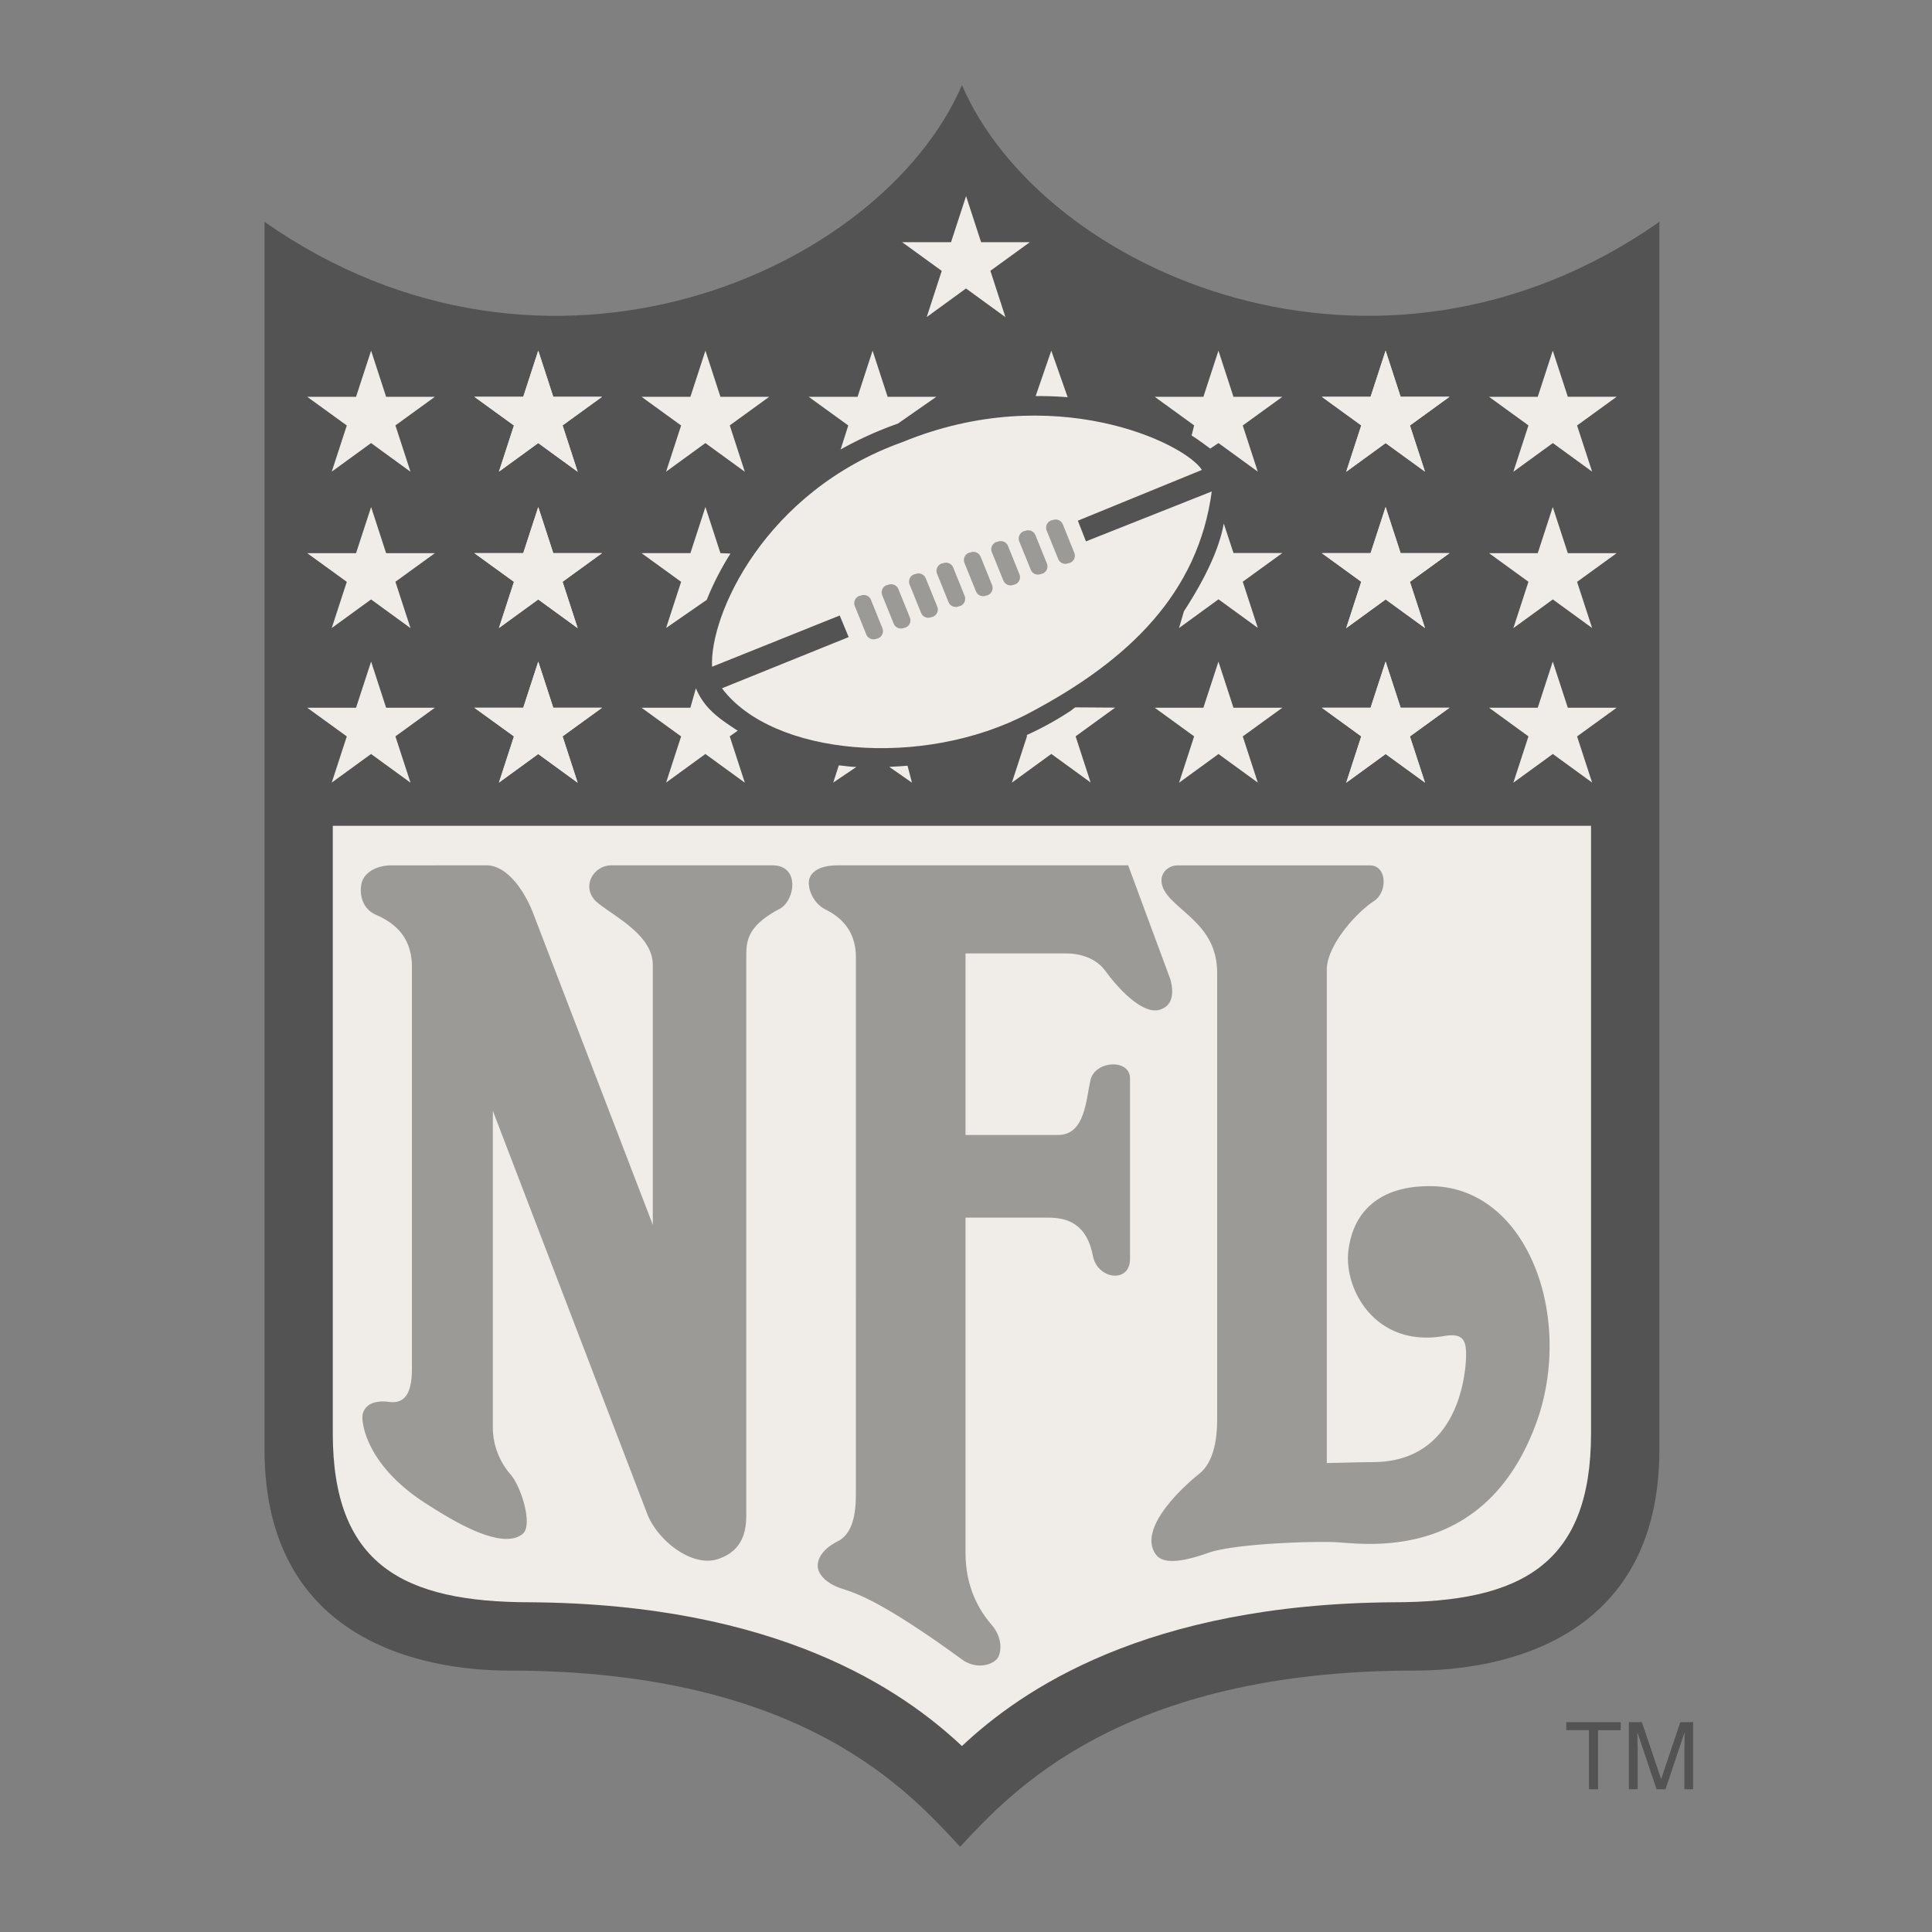<svg xmlns="http://www.w3.org/2000/svg" width="48" height="48" fill="none" viewBox="0 0 48 48"><rect x="0" y="0" width="48" height="48" fill="#808080" stroke="none"/><path fill="#000" fill-opacity=".35" fill-rule="evenodd" d="M23.9 2.117c2.009 4.644 10.315 8.307 17.327 3.394v30.501c0 4.779-3.975 5.493-6.074 5.493-7.324 0-10.048 3.037-11.299 4.377-1.25-1.34-3.885-4.377-11.209-4.377-2.099 0-6.073-.714-6.073-5.493v-30.5c7.011 4.912 15.317 1.25 17.327-3.395" clip-rule="evenodd"/><path fill="#f0ece7" fill-rule="evenodd" d="M7.632 9.858h1.214l.374-1.146.373 1.146h1.212l-.981.711.375 1.152-.98-.713-.977.71.374-1.147zm4.153 0H13l.373-1.146.373 1.146h1.212l-.981.711.375 1.152-.98-.713-.976.71.373-1.147z" clip-rule="evenodd"/><path fill="#f0ece7" fill-rule="evenodd" d="M11.785 9.858H13l.373-1.146.373 1.146h1.212l-.981.711.375 1.152-.98-.713-.976.71.373-1.147zm4.153 0h1.215l.373-1.146.373 1.146h1.212l-.98.711.374 1.152-.98-.713-.976.71.373-1.147zm-8.306 3.885h1.214l.374-1.146.373 1.146h1.212l-.981.711.375 1.152-.98-.713-.977.71.374-1.147zm4.153 0H13l.373-1.146.373 1.146h1.212l-.981.711.375 1.152-.98-.713-.976.71.373-1.147z" clip-rule="evenodd"/><path fill="#f0ece7" fill-rule="evenodd" d="M11.785 13.742H13l.373-1.145.373 1.145h1.212l-.981.712.375 1.152-.98-.713-.976.71.373-1.148zm-4.153 3.841h1.214l.374-1.146.373 1.146h1.212l-.981.712.375 1.151-.98-.713-.977.71.374-1.147zm4.153 0H13l.373-1.146.373 1.146h1.212l-.981.712.375 1.151-.98-.713-.976.71.373-1.147z" clip-rule="evenodd"/><path fill="#f0ece7" fill-rule="evenodd" d="M11.785 17.584H13l.373-1.146.373 1.146h1.212l-.981.71.375 1.153-.98-.713-.976.71.373-1.148zm27.744 2.933V35.61c0 3.26-1.741 4.198-4.913 4.198-6.162.045-9.243 2.188-10.717 3.572-1.474-1.384-4.555-3.527-10.718-3.572-3.17 0-4.913-.938-4.913-4.198V20.517zm.637-10.66h-1.214l-.374-1.145-.373 1.146h-1.211l.98.711-.375 1.152.981-.713.976.71-.374-1.147zm-4.153 0h-1.215l-.373-1.145-.373 1.146H32.84l.98.711-.374 1.152.98-.713.977.71-.374-1.147z" clip-rule="evenodd"/><path fill="#f0ece7" fill-rule="evenodd" d="M36.013 9.858h-1.215l-.373-1.146-.373 1.146H32.84l.98.711-.374 1.152.98-.713.977.71-.374-1.147zm4.153 3.885h-1.214l-.374-1.146-.373 1.146h-1.211l.98.711-.375 1.152.981-.713.976.71-.374-1.147zm-4.153 0h-1.215l-.373-1.146-.373 1.146H32.84l.98.711-.374 1.152.98-.713.977.71-.374-1.147z" clip-rule="evenodd"/><path fill="#f0ece7" fill-rule="evenodd" d="M36.013 13.742h-1.215l-.373-1.145-.373 1.145H32.84l.98.712-.374 1.152.98-.713.977.71-.374-1.148zm4.153 3.841h-1.214l-.374-1.146-.373 1.146h-1.211l.98.712-.375 1.151.981-.713.976.71-.374-1.147zm-4.153 0h-1.215l-.373-1.146-.373 1.146H32.84l.98.712-.374 1.151.98-.713.977.71-.374-1.147z" clip-rule="evenodd"/><path fill="#f0ece7" fill-rule="evenodd" d="M36.013 17.583h-1.214l-.374-1.145-.373 1.145H32.84l.98.712-.374 1.152.98-.713.977.71-.374-1.148zm-4.153 0h-1.215l-.373-1.145-.374 1.145h-1.21l.98.712-.375 1.152.98-.713.977.71-.374-1.148zM22.414 6.017h1.214l.374-1.146.373 1.146h1.211l-.98.711.374 1.152-.98-.713-.976.71.373-1.147z" clip-rule="evenodd"/><path fill="#000" fill-opacity=".35" fill-rule="evenodd" d="M21.264 37.085c0 .29 0 .982-.446 1.205-.447.224-.536.514-.492.692.045.179.246.38.603.492.358.112 1.027.335 3.015 1.786.357.223.714.09.826-.045.111-.133.156-.513-.134-.848-.316-.365-.648-.938-.648-1.786v-8.33h2.032c.492 0 .983.135 1.14.983.133.558.915.648.915.045v-4.488c0-.491-.871-.447-.983.045-.111.491-.134 1.362-.804 1.362h-2.3v-4.51h2.501c.38 0 .76.133.983.446.223.312.915 1.139 1.384.938.223-.09.335-.313.223-.737l-1.05-2.836h-7.211c-.447 0-.67.156-.715.357s.09.581.402.737.76.47.76 1.184z" clip-rule="evenodd"/><path fill="#000" fill-opacity=".35" fill-rule="evenodd" d="M30.24 35.187c0 .312 0 1.072-.446 1.429-.447.357-1.541 1.384-1.072 2.01.179.245.67.178 1.295-.045.626-.223 2.456-.29 3.126-.268s3.84.602 5.091-3.149c.826-2.59-.335-5.65-2.657-5.694-1.317-.022-1.965.648-2.077 1.608s.67 2.39 2.345 2.121c.47-.089.58.067.58.447s-.133 2.68-2.322 2.68c-.357 0-.893.022-1.139.022V24.09c0-.58.693-1.384 1.162-1.697.357-.223.335-.893-.09-.893h-4.778c-.313 0-.625.357-.178.826.446.47 1.16.826 1.16 1.854zm8.673 7.599h1.354v.2h-.564v1.467h-.226v-1.468h-.564zm2.935 1.667v-.985c0-.048.005-.26.005-.415h-.005l-.469 1.4h-.223l-.469-1.397h-.005c0 .153.005.364.005.413v.984h-.218v-1.667h.323l.476 1.41h.004l.474-1.41h.32v1.667zM9.72 21.5c-.335 0-.67.156-.737.447-.056.243 0 .625.358.781.357.157.893.47.893 1.295v9.959c0 .38-.045.915-.558.849-.514-.068-.648.178-.67.334s.067 1.206 1.54 2.166c.492.313 1.876 1.229 2.434.782.268-.201-.022-1.161-.29-1.474a1.8 1.8 0 0 1-.446-1.228v-7.815l3.84 10.026c.268.67 1.117 1.317 1.742 1.116s.715-.692.715-1.095V23.777c0-.402.022-.76.803-1.184.402-.178.559-1.094-.156-1.094h-3.996c-.47 0-.782.58-.335.938.446.357 1.362.804 1.362 1.54v6.454l-2.993-7.793c-.246-.603-.67-1.139-1.14-1.139z" clip-rule="evenodd"/><path fill="#f0ece7" fill-rule="evenodd" d="m20.862 15.292.223.536-3.148 1.272c1.25 1.675 4.98 2.01 7.614.625 2.53-1.329 4.22-3.014 4.555-5.515l-3.126 1.24-.201-.514 3.082-1.261c-.425-.67-3.685-2.233-7.436-.693-3.439 1.229-4.8 4.31-4.734 5.583z" clip-rule="evenodd"/><path fill="#000" fill-opacity=".35" fill-rule="evenodd" d="M21.817 15.859a.193.193 0 0 0 .106-.251l-.284-.705a.193.193 0 0 0-.252-.106l-.043.01a.193.193 0 0 0-.106.252l.285.704a.193.193 0 0 0 .25.107zm.68-.268a.19.19 0 0 0 .122-.177.2.2 0 0 0-.014-.074l-.285-.704a.193.193 0 0 0-.251-.107l-.044.01a.193.193 0 0 0-.106.252l.285.704a.193.193 0 0 0 .25.107zm.682-.268a.193.193 0 0 0 .107-.251L23 14.368a.193.193 0 0 0-.252-.107l-.043.01a.194.194 0 0 0-.106.252l.285.704a.193.193 0 0 0 .25.107zm.68-.268a.193.193 0 0 0 .107-.251l-.284-.704a.193.193 0 0 0-.251-.107l-.043.01a.193.193 0 0 0-.107.252l.285.704a.193.193 0 0 0 .251.107zm.682-.268a.2.2 0 0 0 .105-.103.2.2 0 0 0 .002-.148l-.285-.705a.193.193 0 0 0-.251-.106l-.043.01a.19.19 0 0 0-.121.178q0 .038.014.074l.285.704a.193.193 0 0 0 .251.107zm.68-.268a.193.193 0 0 0 .107-.251l-.285-.705a.193.193 0 0 0-.25-.106l-.044.01a.193.193 0 0 0-.107.252l.286.704a.2.2 0 0 0 .103.105.2.2 0 0 0 .148.002zm.682-.268A.193.193 0 0 0 26.01 14l-.285-.704a.194.194 0 0 0-.252-.107l-.042.01a.2.2 0 0 0-.122.178q0 .038.014.074l.286.704a.193.193 0 0 0 .25.107zm.68-.268a.19.19 0 0 0 .107-.251l-.284-.704a.193.193 0 0 0-.251-.107l-.044.01a.193.193 0 0 0-.106.252l.285.704a.19.19 0 0 0 .177.121q.038 0 .074-.014z" clip-rule="evenodd"/><path fill="#f0ece7" fill-rule="evenodd" d="m30.068 11.145.205-.137.976.71-.373-1.147.984-.713h-1.215l-.373-1.146-.374 1.146h-1.21l.98.711-.063.251c.152.094.314.216.463.325M25.73 9.841l.389-1.129.407 1.157a9 9 0 0 0-.796-.028m-4.846 1.328.191-.598-.984-.713h1.215l.373-1.146.374 1.146h1.21l-.957.667a9 9 0 0 0-1.422.643m-2.735 2.585-.25-.011-.373-1.146-.373 1.146h-1.215l.984.713-.373 1.147 1.01-.699a7 7 0 0 1 .59-1.15m.18 4.402-.199.139.375 1.152-.98-.713-.976.71.373-1.147-.984-.713h1.214l.137-.483c.224.535.626.78 1.04 1.055m4.218.869.111.422-.564-.393c.12-.008.334-.017.453-.03m-1.272.033-.573.386.138-.427c.149.014.286.036.435.04m4.235-.793.005.03-.375 1.152.98-.713.976.71-.373-1.147.983-.713-.992-.007c-.02.012-.105.08-.124.093a8 8 0 0 1-1.08.595m4.894-5.257.242.735h1.214l-.984.713.374 1.147-.977-.71-.98.713.121-.415c.536-.826.882-1.563.99-2.183" clip-rule="evenodd"/></svg>